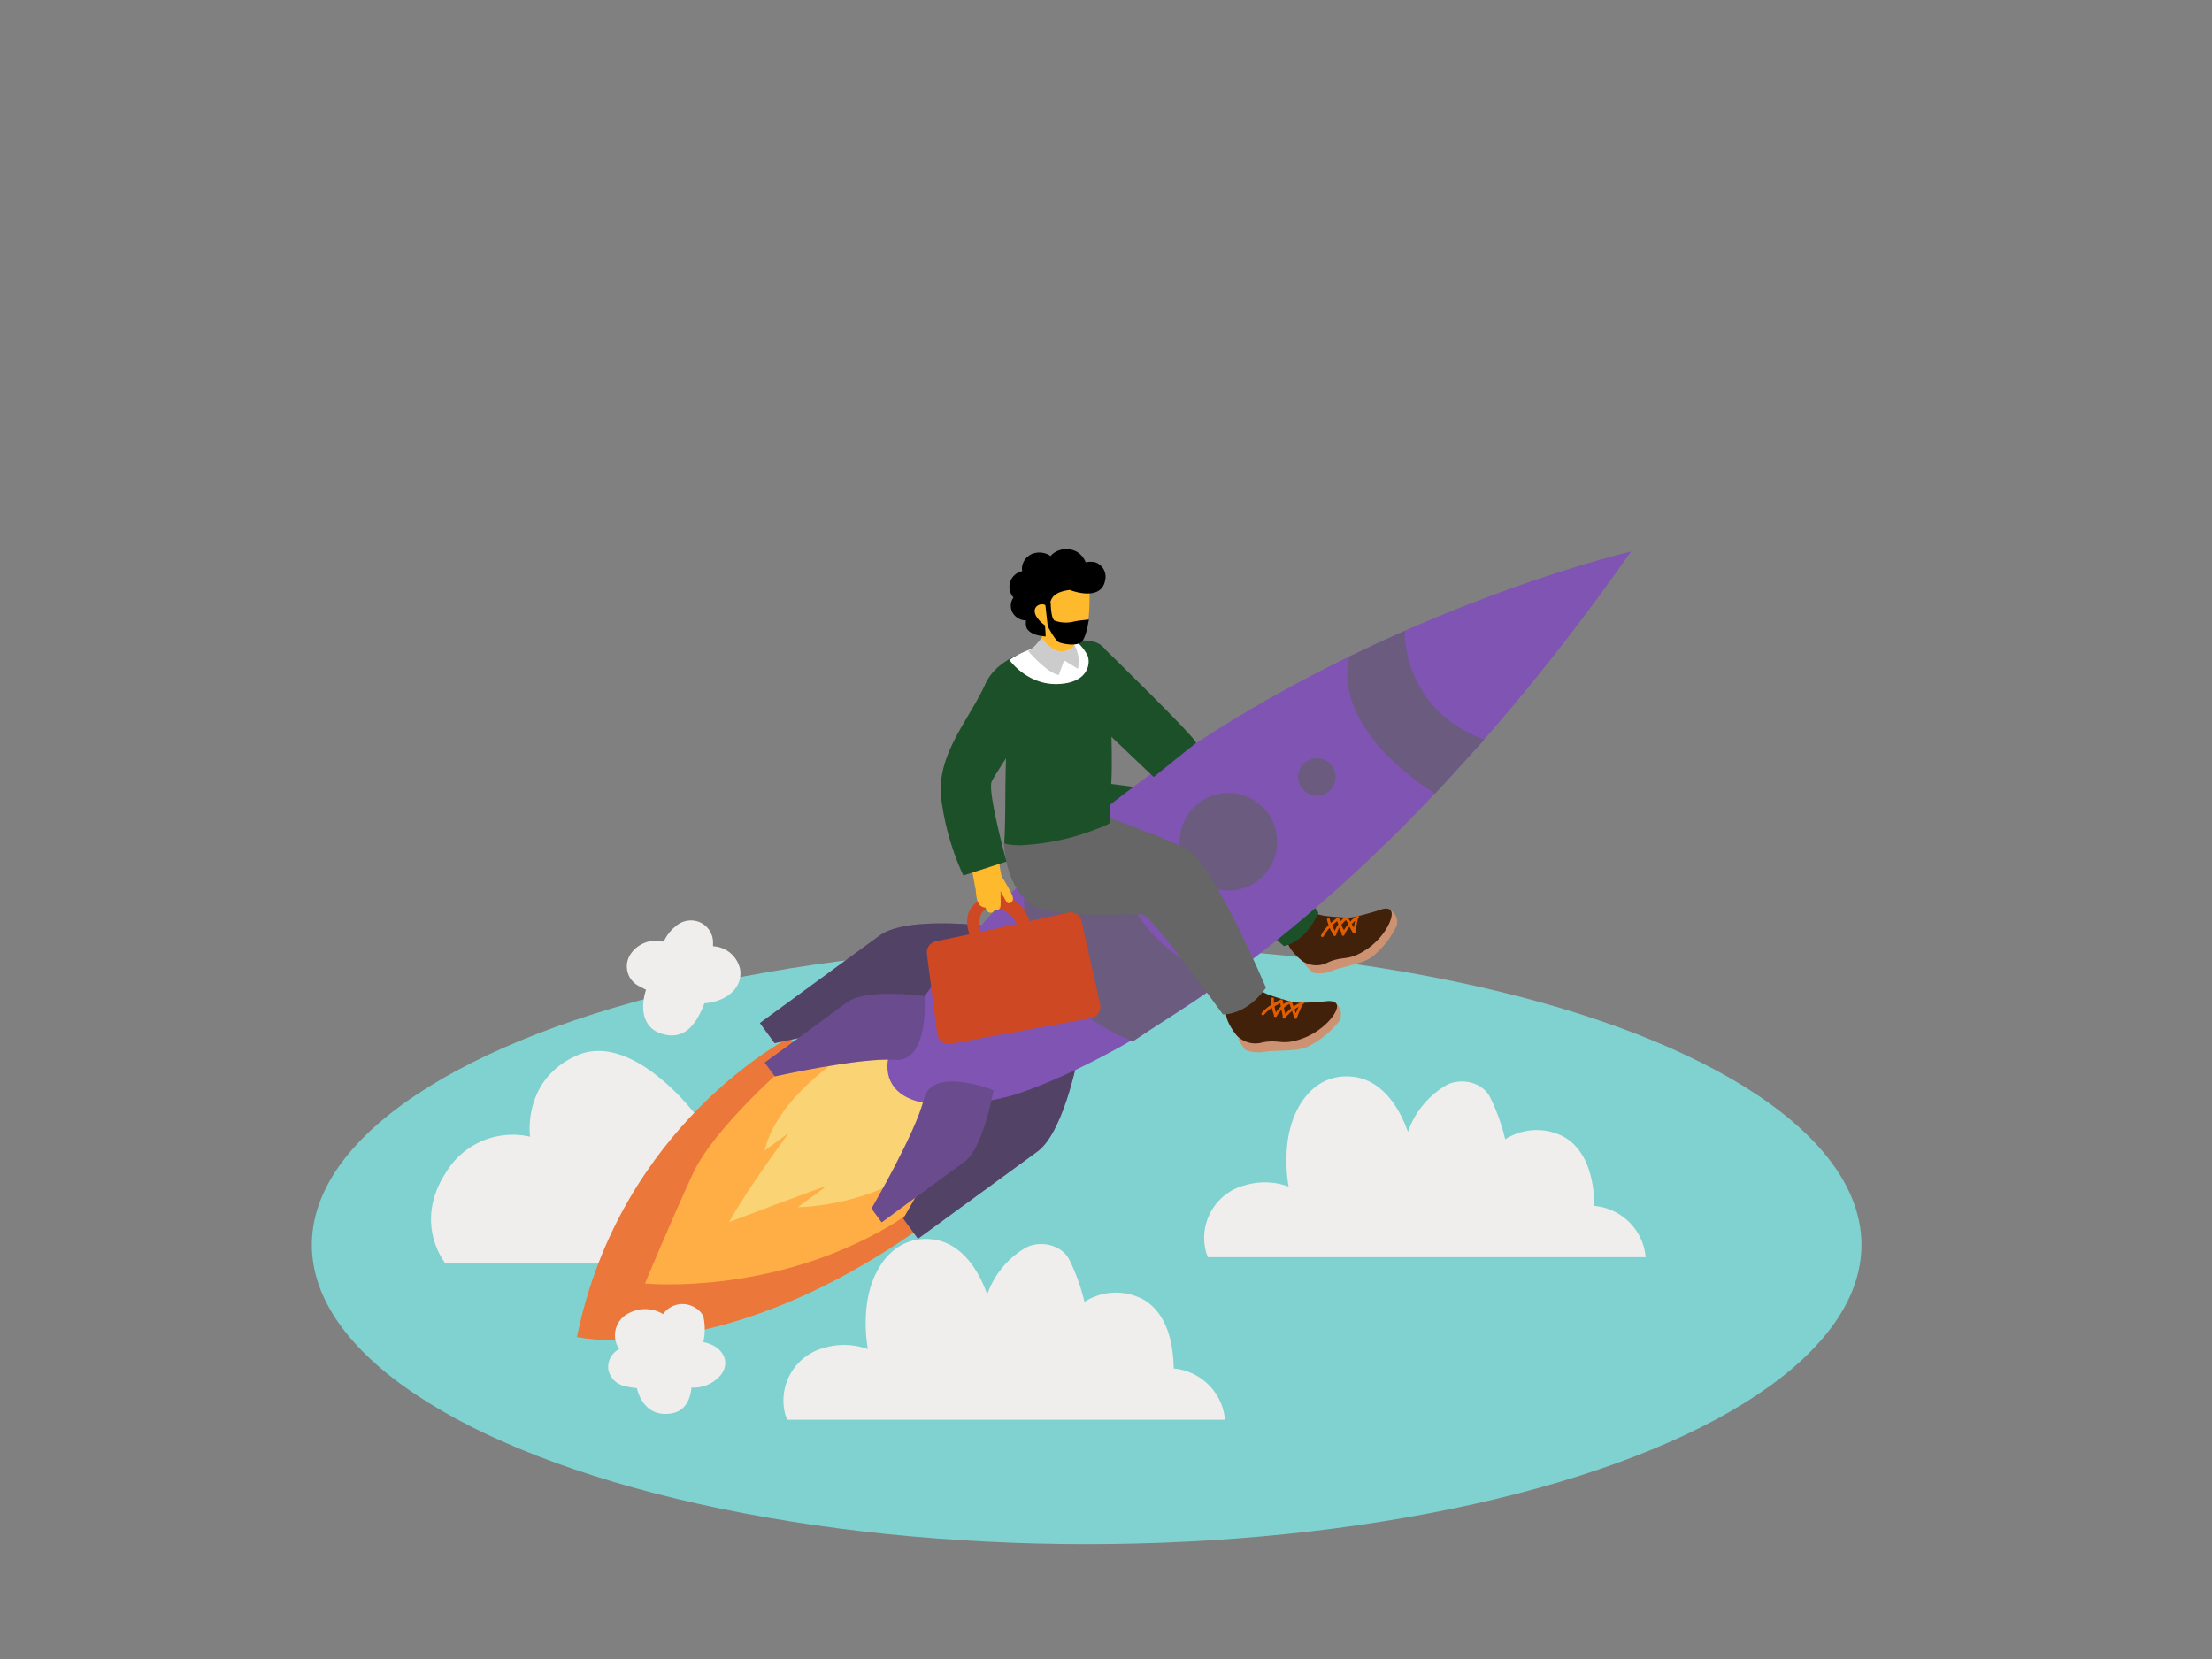 <svg id="Layer_2" data-name="Layer 2" xmlns="http://www.w3.org/2000/svg" viewBox="0 0 400 300"><rect x="0" y="0" width="400" height="300" fill="#808080" stroke="none"/><ellipse cx="196.5" cy="225.11" rx="140.11" ry="54.12" fill="#80d2d0"/><path d="M125.53,201.25s-11.24-14.78-21.2-10.39-8.48,14.69-8.48,14.69a14.11,14.11,0,0,0-15.28,6.59c-5.91,9.22,0,16.35,0,16.35h53.71" fill="#efeeec"/><path d="M250.87,164.33a16.71,16.71,0,0,0-3.7,1.22c-1.2.59-6.62.61-7.11.54s-2.37-.88-2.88-.48a4.86,4.86,0,0,0-.86,2s-2.85.19-3.46,1.92c0,0-.39,1.77,3.1,4.69a1.07,1.07,0,0,0,0,.19,18.52,18.52,0,0,0,1.53,1.52,6.06,6.06,0,0,0,3.55-.44c1.46-.59,5.37-1.23,7-2.39a16.53,16.53,0,0,0,4.46-5.54,2.32,2.32,0,0,0-.43-2.42A2,2,0,0,0,250.87,164.33Z" fill="#cc9272"/><path d="M236.46,167.15s-3,.53-3.6,2.34,2.65,4.29,2.65,4.29a4.5,4.5,0,0,0,4.65.24c2.86-1.26,3.48-.13,6.74-2.2s5.1-5.65,4.72-6.92-2.62-.14-2.84-.11-3.91,1.23-5.17,1.15-3.46-.2-4.43-.4-1.67-.57-2.2.16A2.73,2.73,0,0,0,236.46,167.15Z" fill="#42210b"/><path d="M245.27,165.65v0a8.86,8.86,0,0,0-1.09,1l-.49-.79h-.54a.22.22,0,0,0,0,0,6,6,0,0,0-.78.77l-.23-.61A.24.24,0,0,0,242,166a.2.2,0,0,0-.23,0,.27.27,0,0,0-.11.08c-.33.27-.66.54-1,.83q-.12-.36-.21-.73c-.08-.32-.55-.15-.48.17a8.48,8.48,0,0,0,.28.94,7.09,7.09,0,0,0-1.35,1.8c-.15.29.31.51.46.21a6.32,6.32,0,0,1,1.09-1.51,8.65,8.65,0,0,0,.65,1.21c0,.29.42.36.51.06a5.32,5.32,0,0,1,.57-1.29l.3.68a3.25,3.25,0,0,0,.15.34.36.36,0,0,1,0,.09h0a.25.25,0,0,0,.47.18,8.35,8.35,0,0,1,.91-1.49q.33.56.64,1.13a.26.26,0,0,0,.46-.1,17.92,17.92,0,0,1,.5-2.61l.06,0a.25.25,0,0,0,0-.37Zm-3.9,2.69a8,8,0,0,1-.47-1c.28-.27.58-.52.89-.77l.22.56A6,6,0,0,0,241.37,168.33Zm1.67-.11c-.1-.18-.2-.36-.26-.5l-.21-.5a5.46,5.46,0,0,1,.83-.85l.43.7A8.8,8.8,0,0,0,243,168.23Zm1.76-.49-.36-.62a8.09,8.09,0,0,1,.6-.62C245,166.91,244.87,167.32,244.81,167.74Z" fill="#e05e00"/><path d="M189.14,150.46s1.43,6.48,6.26,9c4.58,2.39,18.07-2.22,19.78-2.13s17,13.76,17,13.76c4.36-1.06,6.23-6.08,6.23-6.08s-13.27-18.68-18.34-20.23-27-3.84-28.26-4.26" fill="#1c5028"/><path d="M142.7,187.66s-30.55,15.66-38.37,54.11c0,0,29.39,6.74,69.44-25.26" fill="#eb773a"/><path d="M142.25,192.58S129.13,204,125.36,212.1s-8.73,20-8.73,20,22.71,2.3,44.31-10.46S162.58,184.12,142.25,192.58Z" fill="#ffae46"/><path d="M155.15,188.73c-.81,1.3-14.24,8.58-16.91,19.35l4.39-3.21s-7.55,10.22-10.78,16.11c0,0,18.13-6.87,17.55-6.45l-5.15,3.77s13.69-.06,23.12-8.23-3.1-22.89-3.1-22.89Z" fill="#fad374"/><path d="M195.31,189.3s-2.61,15.21-7.7,18.92S166,224,166,224l-2.65-3.63s11.6-19.88,13.73-28.71S195.31,189.3,195.31,189.3Z" fill="#7f54b3"/><path d="M195.31,189.3s-2.61,15.21-7.7,18.92S166,224,166,224l-2.65-3.63s11.6-19.88,13.73-28.71S195.31,189.3,195.31,189.3Z" fill="#363636" opacity="0.61"/><path d="M179.41,167.57s-15.29-2.12-20.37,1.61S137.42,185,137.42,185l2.65,3.63s22.46-5,31.52-4.4S179.41,167.57,179.41,167.57Z" fill="#7f54b3"/><path d="M179.41,167.57s-15.29-2.12-20.37,1.61S137.42,185,137.42,185l2.65,3.63s22.46-5,31.52-4.4S179.41,167.57,179.41,167.57Z" fill="#363636" opacity="0.61"/><path d="M253.39,143.18a93.23,93.23,0,0,0,10.08-20.07s-8.9,0-22.27,3.69C242.14,133.62,247.47,139.12,253.39,143.18Z" fill="#7f54b3"/><ellipse cx="210.8" cy="161.28" rx="9.6" ry="10.91" transform="translate(-54.56 155.59) rotate(-36.19)" fill="#7f54b3"/><path d="M294.94,99.73s-84.14,19.43-127.75,80.41c0,0-10.22,10.5-5.45,16.51s20.9,1.56,20.9,1.56S235.81,184.08,294.94,99.73Z" fill="#7f54b3"/><path d="M167.19,180.14s-10.53-1.46-14,1.11-14.9,10.9-14.9,10.9l1.83,2.5s15.48-3.47,21.72-3S167.19,180.14,167.19,180.14Z" fill="#7f54b3"/><path d="M179.64,197.14s-1.8,10.48-5.31,13-14.9,10.9-14.9,10.9l-1.83-2.5s8-13.7,9.46-19.78S179.64,197.14,179.64,197.14Z" fill="#7f54b3"/><path d="M167.19,180.14s-10.53-1.46-14,1.11-14.9,10.9-14.9,10.9l1.83,2.5s15.48-3.47,21.72-3S167.19,180.14,167.19,180.14Z" fill="#363636" opacity="0.29"/><path d="M179.64,197.14s-1.8,10.48-5.31,13-14.9,10.9-14.9,10.9l-1.83-2.5s8-13.7,9.46-19.78S179.64,197.14,179.64,197.14Z" fill="#363636" opacity="0.29"/><path d="M254,114.08s-.53,14.16,14.38,19.66l-8.86,9.74s-18.66-10.9-15.51-24.77Z" fill="#7f54b3"/><path d="M199.63,146s-.24,24,22,31.2L204.85,188.3s-23.89-8.73-19-30Z" fill="#7f54b3"/><circle cx="238.14" cy="140.5" r="3.38" transform="translate(-37.02 167.72) rotate(-36.19)" fill="#7f54b3"/><circle cx="222.13" cy="152.22" r="8.82" transform="translate(-47.02 160.53) rotate(-36.19)" fill="#7f54b3"/><path d="M254,114.08s-.53,14.16,14.38,19.66l-8.86,9.74s-18.66-10.9-15.51-24.77Z" fill="#606060" opacity="0.61"/><path d="M199.63,146s-.24,24,22,31.2L204.85,188.3s-23.89-8.73-19-30Z" fill="#606060" opacity="0.61"/><circle cx="238.14" cy="140.5" r="3.38" transform="translate(-37.02 167.72) rotate(-36.19)" fill="#606060" opacity="0.61"/><circle cx="222.13" cy="152.22" r="8.82" transform="translate(-47.02 160.53) rotate(-36.19)" fill="#606060" opacity="0.61"/><path d="M199.15,116.75s17.73,17.24,17.13,17.63-7.66,6.13-7.66,6.13l-12.48-11.88" fill="#1c5028"/><path d="M241.15,181.16a17.18,17.18,0,0,0-4,.4c-1.34.33-6.78-.86-7.25-1s-2.18-1.41-2.78-1.13-1.3,1.78-1.3,1.78-2.9-.44-3.9,1.16c0,0-.78,1.69,2.07,5.39a1.1,1.1,0,0,0-.05.19,19,19,0,0,0,1.19,1.87,6.23,6.23,0,0,0,3.66.35c1.59-.27,5.66,0,7.59-.84a17,17,0,0,0,5.71-4.57,2.39,2.39,0,0,0,.1-2.52A2.09,2.09,0,0,0,241.15,181.16Z" fill="#cc9272"/><path d="M226.06,180.79s-3.11-.13-4.13,1.55,1.71,4.9,1.71,4.9a4.62,4.62,0,0,0,4.61,1.27c3.15-.63,3.52.64,7.26-.71s6.38-4.54,6.27-5.9-2.6-.72-2.82-.74-4.2.37-5.44,0-3.43-1-4.36-1.39-1.55-.94-2.24-.32A2.8,2.8,0,0,0,226.06,180.79Z" fill="#42210b"/><path d="M235.24,181.24h0a9.11,9.11,0,0,0-1.32.77l-.32-.9a5.33,5.33,0,0,1-.54-.11v0a6.17,6.17,0,0,0-1,.59c0-.22-.07-.44-.1-.66a.25.25,0,0,0-.08-.15.21.21,0,0,0-.23-.06.27.27,0,0,0-.13.06c-.39.2-.78.4-1.16.61q0-.38,0-.78c0-.34-.52-.27-.52.06a8.71,8.71,0,0,0,.08,1,7.28,7.28,0,0,0-1.76,1.51c-.21.26.2.58.41.32a6.5,6.5,0,0,1,1.43-1.27,8.89,8.89,0,0,0,.38,1.36c-.11.28.34.45.49.17a5.47,5.47,0,0,1,.86-1.17q.07.38.15.75a3.34,3.34,0,0,0,.08.37.37.37,0,0,1,0,.1h0a.26.26,0,0,0,.43.29,8.58,8.58,0,0,1,1.25-1.29q.21.63.4,1.27a.26.26,0,0,0,.48,0,18.42,18.42,0,0,1,1.08-2.51l.07,0a.26.26,0,0,0,.13-.36Zm-4.51,1.83a8.24,8.24,0,0,1-.26-1.08c.34-.2.7-.39,1.06-.58q0,.31.09.61A6.11,6.11,0,0,0,230.73,183.07Zm1.7.26c-.06-.2-.12-.4-.15-.56s-.07-.37-.1-.55a5.61,5.61,0,0,1,1-.67l.28.79A9,9,0,0,0,232.43,183.33Zm1.88-.09-.22-.7a8.32,8.32,0,0,1,.74-.49C234.64,182.44,234.47,182.83,234.31,183.24Z" fill="#e05e00"/><path d="M181.57,152.46s0,7,4.38,10.67c4.16,3.5,19.08,1.83,20.81,2.31s14.38,18,14.38,18c4.72-.09,7.78-4.83,7.78-4.83s-9.38-22.21-14.24-25-26.89-10.1-28.06-10.8" fill="#666"/><path d="M192,151.85a43,43,0,0,0,5.75-1.73c.43-.17,2.89-1,3-1.42,0-.29,0-4.65.06-5,.52-5.56,0-11.1.19-16.66.08-2.89.7-8.21-1.84-10.32-1.86-1.54-6.2-.81-7.93-.08a14.9,14.9,0,0,0-2.84,1.64c-3.12,2.23-4.65,6.43-5.55,10-1.45,5.76-.8,18.2-1.25,24.12,0,.39,2.73.46,3,.45A43.92,43.92,0,0,0,192,151.85Z" fill="#1c5028"/><path d="M184.23,168.18a5,5,0,0,0-4.63-4c-4-.25-1.92,5.79-1.92,5.79l-2-.11s-3.16-6.05,3.19-7.67,7.78,5.9,7.78,5.9Z" fill="#ce4823"/><path d="M176.43,160.94l0-.24a.58.58,0,0,1-.09-.22l-1-5.63a.43.43,0,0,1,.17-.45,5,5,0,0,1-.16-1,1.39,1.39,0,0,1,1.46-.78c.17-.37.72-.61,1-.14s.56,1.11.83,1.66h0v-.2a.5.5,0,0,1,.12-.37c0-.47-.06-1-.1-1.42-.06-.7,1-.76,1.1-.06,0,.24,0,.47.05.71.33-.23.88-.12.85.39a18.2,18.2,0,0,0,.46,5.27c.59.94,1.14,1.89,1.65,2.87.31.6.74,1.43,0,1.92a.55.55,0,0,1-.76-.15q-.58-1-1.08-2,0,.43,0,.86a14.68,14.68,0,0,1,0,1.8c0,.33-.14.65-.5.76a.67.67,0,0,1-.62-.07.66.66,0,0,1-.66.61c-.51,0-.78-.43-.94-.94C176.58,164,176.58,162.13,176.43,160.94Z" fill="#ffb92c"/><path d="M169.27,170.2c5.06-1,18.69-4,23.86-5.17a2.08,2.08,0,0,1,2.47,1.58l3.33,15a2.08,2.08,0,0,1-1.66,2.5l-25.35,4.64a2.08,2.08,0,0,1-2.44-1.78l-1.86-14.42A2.08,2.08,0,0,1,169.27,170.2Z" fill="#ce4823"/><path d="M191.22,116.67s-10.15.56-13.06,7.06-9.16,13-7.89,21.2a47.86,47.86,0,0,0,3.93,13.39L182,155.8s-3.5-12.78-2.66-14.5S186,131,186,131" fill="#1c5028"/><path d="M182.54,119.35s3.17,4.52,8.69,4.35,6-3.65,5.46-5.1a7.59,7.59,0,0,0-2.14-2.65S187.38,115.93,182.54,119.35Z" fill="#fff"/><path d="M188.86,108.13l-.65.09a.39.39,0,0,0,.11.78l.65-.09A.39.39,0,0,0,188.86,108.13Z" fill="#1c5028"/><path d="M194.87,110.68a6,6,0,0,1-5.91,2.06c-.5-.1-.59.68-.1.78a6.79,6.79,0,0,0,6.64-2.37C195.82,110.77,195.19,110.3,194.87,110.68Z" fill="#1c5028"/><path d="M196.95,105.28s.63,9.68-1.73,10.48a6.62,6.62,0,0,1-6.21-1.17c-1-1.1-3.64-6.89-2.93-8.12S195.35,103.72,196.95,105.28Z" fill="#ffb92c"/><path d="M188.27,113.3l.3,4.78s1.62,1,5.65-1l.22-2.82" fill="#ffb92c"/><path d="M198.05,101.68a3.94,3.94,0,0,0-1.73,0,3.82,3.82,0,0,0-1.6-1.91,4,4,0,0,0-4.17.24,3,3,0,0,0-.57.54,3.57,3.57,0,0,0-2.87-.54,3,3,0,0,0-2.26,2.33,2.53,2.53,0,0,0,0,.94,2.87,2.87,0,0,0-2.27,2.35,2.85,2.85,0,0,0,.7,2.42,2.51,2.51,0,0,0-.19,2.7,2.79,2.79,0,0,0,2.46,1.44,2.66,2.66,0,0,0,.12,1.43c.66,1.07,2.1,1.35,3.41,1.47,0-.61-.05-1.22-.1-1.83a.65.65,0,0,1,0-.17,5.38,5.38,0,0,1-1.26-1.18c-.5-.6-.92-1.5-.33-2.19a1.41,1.41,0,0,1,2.2.18,7.36,7.36,0,0,1,.35-1h0c.4-1.62,2-2,3.47-2.23,2.45.89,5.9,1.29,6.43-1.74A2.74,2.74,0,0,0,198.05,101.68Z"/><path d="M190,108.91s0,2.87.7,3.31a5.91,5.91,0,0,0,3.51.17c1.16-.25,2.3-.28,2.69-.38,0,0-.41,3.05-1.25,4s-3.52.43-4.18.12-2-2.87-2-2.87L189,109.1Z"/><path d="M188.39,115.36l-1.21,1.38a12.54,12.54,0,0,1-1.24,1s3.41,4,5.54,4.32l.94-2.65,2.51,1.54a6.12,6.12,0,0,0-.68-4.37s-.1.91-2,1.2S188.39,115.36,188.39,115.36Z" fill="#ccc"/><path d="M218.38,227.17c0,.05,0,.11,0,.17h79.2a10,10,0,0,0-.35-1.95,10.25,10.25,0,0,0-8.91-7.32c-.09-5.1-1.41-10.1-5.49-12.48a10.53,10.53,0,0,0-10.53.36l-.11.08a35.69,35.69,0,0,0-2.72-7.58c-1.4-2.85-5.49-3.65-8.08-2.12a15.79,15.79,0,0,0-6.79,8.35c-1.68-4.77-4.95-9.59-10.27-10-6.94-.54-10.72,5.72-11.49,11.78a27.74,27.74,0,0,0,.18,8.11,12.6,12.6,0,0,0-7.88-.24,9.83,9.83,0,0,0-7,12.25C218.21,226.78,218.31,227,218.38,227.17Z" fill="#efeeec"/><path d="M142.3,256.57c0,.05,0,.11,0,.17h79.2a10,10,0,0,0-.35-1.95,10.25,10.25,0,0,0-8.91-7.32c-.09-5.1-1.41-10.1-5.49-12.48a10.53,10.53,0,0,0-10.53.36l-.11.08a35.69,35.69,0,0,0-2.72-7.58c-1.4-2.85-5.49-3.65-8.08-2.12a15.79,15.79,0,0,0-6.79,8.35c-1.68-4.77-4.95-9.59-10.27-10-6.94-.54-10.72,5.72-11.49,11.78a27.74,27.74,0,0,0,.18,8.11,12.6,12.6,0,0,0-7.88-.24,9.83,9.83,0,0,0-7,12.25C142.13,256.18,142.23,256.37,142.3,256.57Z" fill="#efeeec"/><path d="M133.85,175.35a5.26,5.26,0,0,0-4.91-4.24c0-.24,0-.47,0-.71a4,4,0,0,0-2.46-3.66,4.13,4.13,0,0,0-4.37.83,7.15,7.15,0,0,0-2.08,2.72,5.54,5.54,0,0,0-6.13,2.44,4,4,0,0,0,1.43,5.47c.49.27,1,.53,1.49.78-1.06,3.28-.67,7,3,8,4.17,1.2,6.21-2.07,7.57-5.56a8.62,8.62,0,0,0,2.25-.43C132.19,180.19,134.23,178.16,133.85,175.35Z" fill="#efeeec"/><path d="M128.25,243c-.35-.13-.71-.22-1.07-.32a10.66,10.66,0,0,0,.09-4.23c-.23-1.38-1.93-2.45-3.33-2.6a4.27,4.27,0,0,0-4,1.74l0,.06a6.29,6.29,0,0,0-6.13-.23A4.44,4.44,0,0,0,112,244l-.09,0a3.6,3.6,0,0,0-1.91,3.62,3.79,3.79,0,0,0,2.87,3,11.24,11.24,0,0,0,2.28.38c.64,2.51,2.21,4.67,5.17,4.68,3.3,0,4.46-2.19,4.72-4.77a6.37,6.37,0,0,0,5-1.94C132.12,246.85,131.12,244,128.25,243Z" fill="#efeeec"/></svg>